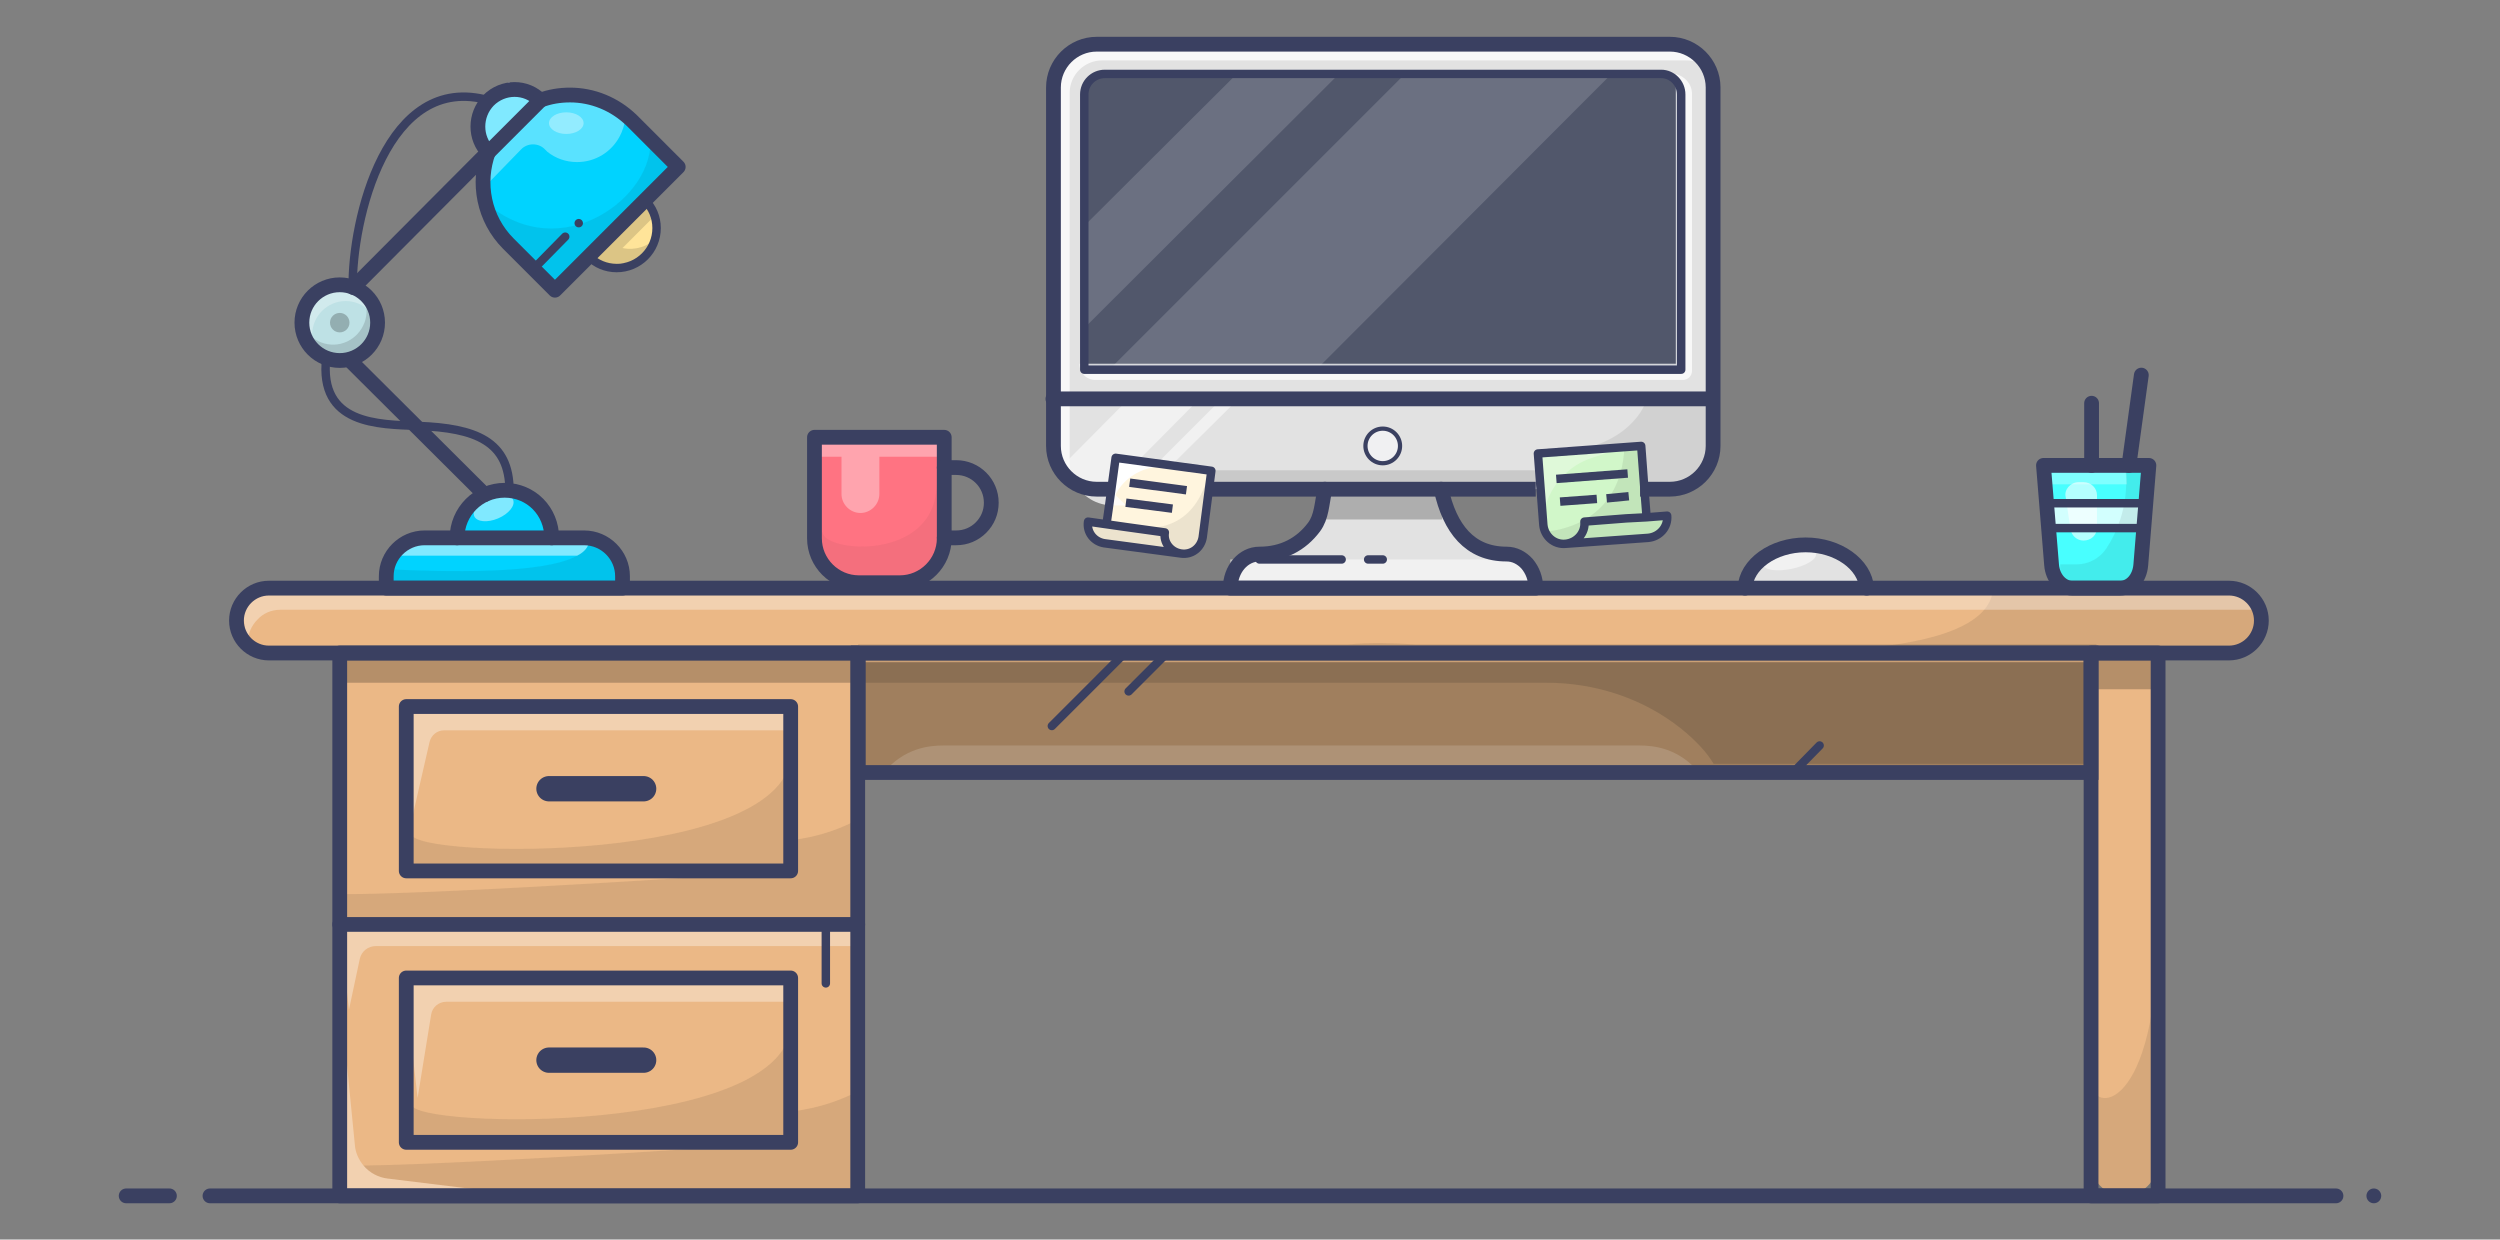 <?xml version="1.0" encoding="utf-8"?>
<!-- Generator: Adobe Illustrator 17.0.0, SVG Export Plug-In . SVG Version: 6.00 Build 0)  -->
<!DOCTYPE svg PUBLIC "-//W3C//DTD SVG 1.1//EN" "http://www.w3.org/Graphics/SVG/1.1/DTD/svg11.dtd">
<svg version="1.1" id="Layer_1" xmlns="http://www.w3.org/2000/svg" xmlns:xlink="http://www.w3.org/1999/xlink" x="0px" y="0px"
	 width="591.833px" height="293.438px" viewBox="0 150.438 591.833 293.438" enable-background="new 0 150.438 591.833 293.438"
	 xml:space="preserve">
<rect x="0" y="150.438" width="591.833" height="293.438" fill="#808080" stroke="none"/>
<g id="main">
	<g id="colors">
		<g id="XMLID_3_">
			<g>
				<path fill="#EBB886" d="M527.661,289.668c4.224,0,7.68,3.456,7.68,7.68c0,2.176-0.896,4.096-2.304,5.376
					c-1.408,1.408-3.328,2.304-5.376,2.304h-16.768h-15.872l0,0h-291.84l0,0H80.557H63.789c-4.224,0-7.68-3.456-7.68-7.68
					c0-2.176,0.896-4.096,2.304-5.376c1.408-1.408,3.328-2.304,5.376-2.304h27.904h55.936H291.5h72.32h49.536h28.8h48.64h11.392
					H527.661z"/>
				<path fill="#EBB886" d="M510.765,305.028v120.576c0,4.352-3.584,7.936-7.936,7.936s-7.936-3.584-7.936-7.936V305.028H510.765z"
					/>
				<polygon fill="#48FFFF" points="508.844,260.612 508.077,269.572 484.525,269.572 483.885,260.612 				"/>
				<polygon fill="#D2FFFE" points="508.077,269.572 507.565,275.46 485.036,275.46 484.525,269.572 				"/>
				<path fill="#48FFFF" d="M507.565,275.46l-0.64,8.704c-0.256,3.072-2.304,5.504-4.864,5.504h-11.392
					c-2.56,0-4.608-2.304-4.864-5.504l-0.64-8.704H507.565z"/>
				<rect x="203.18" y="305.028" fill="#EBB886" width="291.84" height="28.288"/>
				<path fill="#E2E2E2" d="M441.901,289.668h-28.8c0.256-5.76,6.656-10.24,14.336-10.24S441.645,283.908,441.901,289.668z"/>
				<path fill="#E2E2E2" d="M405.549,244.868v11.136c0,5.632-4.608,10.24-10.24,10.24h-5.888l-0.768-10.24l-24.448,1.792l0.64,8.32
					l-1.152,0.128h-22.4h-27.52h-27.52l0.64-4.352l-22.656-3.072l-1.024,7.424h-0.384h-3.072c-5.632,0-10.24-4.608-10.24-10.24
					v-9.344v-1.792L405.549,244.868L405.549,244.868z"/>
				<path fill="#E2E2E2" d="M405.549,171.14v73.728h-156.16v-73.856c0-5.632,4.608-10.24,10.24-10.24h135.68
					C400.94,160.9,405.549,165.508,405.549,171.14z M397.997,237.828v-65.152c0-2.688-2.176-4.864-4.864-4.864H261.549
					c-2.688,0-4.864,2.176-4.864,4.864v65.152H397.997z"/>
				<path fill="#51576B" d="M397.997,172.676v65.152H256.813v-65.152c0-2.688,2.176-4.864,4.864-4.864H393.26
					C395.82,167.94,397.997,170.116,397.997,172.676z"/>
				<path fill="#D1F7C9" d="M394.669,272.516c0.256,2.688-1.792,4.992-4.48,5.248l-19.584,1.408c2.688-0.256,4.736-2.56,4.48-5.248
					l9.856-0.768l4.864-0.384L394.669,272.516z"/>
				<path fill="#D1F7C9" d="M389.421,268.037l0.384,4.864l-4.864,0.384l-9.856,0.768c0.256,2.688-1.792,4.992-4.48,5.248
					s-4.992-1.792-5.248-4.48l-0.64-8.576l-0.64-8.32l24.448-1.792l0.768,10.24L389.421,268.037z"/>
				<path fill="#E2E2E2" d="M363.565,289.668h-72.32c0-4.48,3.072-8.064,6.912-8.064c5.504,0,9.856-2.304,12.928-6.4
					c1.792-2.432,1.792-5.376,2.56-8.96h27.52c2.048,9.344,6.784,15.36,15.488,15.36c1.92,0,3.584,0.896,4.864,2.304
					C362.797,285.444,363.565,287.365,363.565,289.668z"/>
				<path fill="#FFF5DE" d="M286.765,261.892l-0.64,4.352l-1.536,11.264c-0.384,2.432-2.56,4.224-5.12,3.84
					c-2.432-0.384-4.224-2.56-3.84-5.12l-9.216-1.28l-4.48-0.64l0.64-4.48l0.512-3.712l1.024-7.424L286.765,261.892z"/>
				<path fill="#FFF5DE" d="M279.596,281.477l-18.176-2.432c-2.432-0.384-4.224-2.56-3.84-5.12l4.48,0.64l4.48,0.64l9.216,1.28
					C275.372,278.788,277.036,281.092,279.596,281.477z"/>
				<path fill="#FF7382" d="M223.533,254.085v23.808c0,5.76-4.736,10.496-10.496,10.496h-9.728c-5.76,0-10.496-4.736-10.496-10.496
					v-23.808H223.533z"/>
				<path fill="#EBB886" d="M203.053,369.284v64.256H80.428v-64.256H203.053z M187.309,420.868v-39.04H96.301v39.04H187.309z"/>
				<path fill="#EBB886" d="M203.053,305.028v64.256H80.428v-64.256L203.053,305.028L203.053,305.028z M187.309,356.612V317.7
					H96.301v38.912H187.309z"/>
				<rect x="96.173" y="381.956" fill="#EBB886" width="91.008" height="39.04"/>
				<rect x="96.173" y="317.7" fill="#EBB886" width="91.008" height="39.04"/>
				<path fill="#00D3FF" d="M149.677,178.948l11.008,11.008l-7.936,7.936l-13.312,13.312l-7.936,7.936l-11.008-11.008
					c-5.888-5.888-7.552-14.464-4.736-21.76l0,0l12.288-12.288l0,0c2.304-0.896,4.736-1.28,7.168-1.28
					C140.333,172.932,145.709,174.852,149.677,178.948z"/>
				<path fill="#FFE499" d="M152.749,197.892c1.664,1.664,2.688,3.968,2.688,6.528c0,5.248-4.224,9.472-9.472,9.472
					c-2.56,0-4.864-1.024-6.528-2.688L152.749,197.892z"/>
				<path fill="#00D3FF" d="M147.372,286.852v2.816H91.436v-2.816c0-4.992,4.096-9.088,9.088-9.088h7.68h22.4h7.68
					C143.277,277.765,147.372,281.732,147.372,286.852z"/>
				<path fill="#00D3FF" d="M130.605,277.765h-22.4c0-6.144,4.992-11.264,11.264-11.264
					C125.613,266.5,130.605,271.492,130.605,277.765z"/>
				<path fill="#00D3FF" d="M127.917,174.212L115.629,186.5c-3.328-3.328-3.328-8.832,0-12.288
					C119.085,170.757,124.589,170.757,127.917,174.212L127.917,174.212L127.917,174.212z"/>
				<path fill="#BEE1E5" d="M80.428,217.86c4.992,0,8.96,3.968,8.96,8.96c0,4.864-3.968,8.832-8.96,8.832
					c-4.864,0-8.832-3.968-8.832-8.832C71.469,221.828,75.565,217.86,80.428,217.86z"/>
			</g>
		</g>
	</g>
	<g id="shadows">
		<rect x="203.053" y="307.205" opacity="0.35" fill="#141414" enable-background="new    " width="291.328" height="25.6"/>
		<path opacity="0.35" fill="#FFFFFF" enable-background="new    " d="M223.533,254.085h-30.208v4.48h5.888v8.832
			c0,2.432,2.048,4.48,4.48,4.48s4.48-2.048,4.48-4.48v-8.832h15.36V254.085z"/>
		<polygon opacity="0.15" fill="#FFFFFF" enable-background="new    " points="292.781,167.94 257.069,203.525 257.069,227.716 
			316.973,167.94 		"/>
		<polygon opacity="0.15" fill="#FFFFFF" enable-background="new    " points="332.589,167.94 261.933,238.597 310.956,238.597 
			381.997,167.429 		"/>
		<polygon opacity="0.5" fill="#FFFFFF" enable-background="new    " points="267.181,244.868 252.204,259.972 252.204,263.812 
			254.765,266.372 263.085,266.372 264.109,258.82 269.357,259.588 284.205,244.612 		"/>
		<polygon opacity="0.5" fill="#FFFFFF" enable-background="new    " points="287.917,246.149 273.708,260.357 277.549,260.357 
			292.268,245.765 		"/>
		<path opacity="0.08" fill="#141414" enable-background="new    " d="M370.861,257.284l17.664-1.28l0.768,10.24h5.888l7.936-3.712
			l2.304-6.528v-11.136h-8.32h-7.296c-0.64,2.432-2.304,4.608-4.224,6.4C381.741,254.852,375.981,256.9,370.861,257.284"/>
		<rect x="287.021" y="261.765" opacity="0.12" fill="#141414" enable-background="new    " width="77.056" height="3.84"/>
		<path opacity="0.08" fill="#141414" enable-background="new    " d="M365.741,276.228c2.688,0,18.048-1.92,18.816-19.968
			l3.968-0.256l1.28,16.512h4.864l-0.512,2.56l-2.816,2.688l-20.736,1.536L365.741,276.228z"/>
		<path opacity="0.3" fill="#FFFFFF" enable-background="new    " d="M365.229,272.516l0.512-1.92
			c1.536-5.504,5.632-9.984,11.136-11.776l6.144-2.048l-18.816,1.024L365.229,272.516z"/>
		<path opacity="0.08" fill="#141414" enable-background="new    " d="M261.549,274.436c11.264,2.432,21.376,2.048,24.832-12.8
			l-2.816,18.176l-3.456,1.536l-20.736-3.2l-2.048-3.968L261.549,274.436z"/>
		<path fill="#FFFFFF" d="M262.445,270.852l1.664-12.032l13.056,1.792l-3.584,0.384c-4.224,0.512-8.064,3.2-9.728,7.04
			L262.445,270.852z"/>
		<rect x="313.645" y="265.22" opacity="0.25" fill="#141414" enable-background="new    " width="27.776" height="8.192"/>
		<rect x="80.428" y="304.772" opacity="0.25" fill="#141414" enable-background="new    " width="122.752" height="7.296"/>
		<path opacity="0.08" fill="#141414" enable-background="new    " d="M114.989,198.405c17.92,15.488,40.32-1.664,38.912-15.36
			l6.784,6.784c-6.016,6.016-12.032,12.032-18.176,18.176c-3.712,3.712-7.424,7.424-11.136,11.136
			c-5.248-5.632-10.496-11.136-15.744-16.64L114.989,198.405z"/>
		<path opacity="0.15" fill="#141414" enable-background="new    " d="M139.437,278.405c0-0.128,0-0.384,0-0.64l1.024,0.64H139.437z
			"/>
		<path opacity="0.08" fill="#141414" enable-background="new    " d="M145.837,281.732l-1.28-0.768l-4.096-2.56h-1.024
			c0,1.408-1.024,2.688-2.816,3.584c-8.064,4.48-31.488,3.84-45.056,3.2l-0.64,4.48h57.344L145.837,281.732z"/>
		<path opacity="0.5" fill="#FFFFFF" enable-background="new    " d="M94.253,278.405h45.184c0,1.408-1.024,2.688-2.816,3.584
			H94.252L94.253,278.405L94.253,278.405z"/>
		<polygon opacity="0.3" fill="#FFFFFF" enable-background="new    " points="144.557,278.405 144.557,280.965 140.461,278.405 		
			"/>
		<path opacity="0.1" fill="#141414" enable-background="new    " d="M403.757,305.028c35.2,0.384,67.072-1.408,68.096-15.36h60.544
			l2.816,7.68l-3.84,6.656l-56.064,1.024H403.757z"/>
		<path opacity="0.15" fill="#141414" enable-background="new    " d="M496.301,302.98H335.276c-5.376-0.256-10.88-0.384-16.256,0
			h-115.84v9.088h162.944c11.52,0,22.912,3.712,31.872,10.88c3.328,2.688,6.016,5.504,7.68,8.32h89.344l0.896-19.2h0.384
			L496.301,302.98L496.301,302.98z"/>
		<polygon opacity="0.3" fill="#FFFFFF" enable-background="new    " points="125.357,433.54 80.428,433.54 125.229,433.54 		"/>
		<path opacity="0.1" fill="#141414" enable-background="new    " d="M187.309,349.317c7.04-0.768,12.416-3.072,15.744-4.864v24.704
			h-71.168H80.428v-7.04c24.96,0.128,106.88-5.504,106.88-5.504V349.317L187.309,349.317z"/>
		<path opacity="0.35" fill="#FFFFFF" enable-background="new    " d="M91.821,429.445c-2.304-0.256-4.352-1.408-5.76-3.072
			c-1.152-1.408-1.92-3.072-2.048-4.864l-3.712-37.632v42.624v7.04h44.8L91.821,429.445z"/>
		<path opacity="0.1" fill="#141414" enable-background="new    " d="M203.053,408.836v24.704h-77.824l-33.408-4.096
			c-2.304-0.256-4.352-1.408-5.76-3.072c29.824-0.512,101.12-5.504,101.12-5.504v-7.296
			C194.349,412.805,199.725,410.5,203.053,408.836z"/>
		<path opacity="0.08" fill="#141414" enable-background="new    " d="M509.229,260.612h-6.144c0.128,1.536,0.256,3.072,0.256,4.48
			c-0.128,5.76-1.92,11.008-4.736,15.232c-1.536,2.304-4.224,3.712-6.912,3.712h-3.968v4.992c-0.512,0.128-1.152,0.384-1.664,0.512
			l-1.024,0.128h2.688l0,0h19.2v-5.76l0,0l1.92-18.816L509.229,260.612z"/>
		<path opacity="0.3" fill="#FFFFFF" enable-background="new    " d="M503.213,260.612c0.128,1.536,0.256,3.072,0.256,4.48h-19.584
			v-4.48H503.213z"/>
		<polygon fill="#141414" points="509.229,260.612 509.229,265.092 508.844,265.092 		"/>
		<rect x="291.245" y="282.884" opacity="0.5" fill="#FFFFFF" enable-background="new    " width="70.528" height="6.784"/>
		<path opacity="0.35" fill="#FFFFFF" enable-background="new    " d="M141.357,174.085l-11.008-1.152l-5.12,4.352l0,0
			c0,0.384,0,0.896,0.128,1.28l-2.304-0.512l-9.216,9.984l0.512,7.04l8.96-9.216c1.536-1.664,4.224-1.664,5.76,0
			c0.128,0.128,0.384,0.384,0.512,0.512c1.92,1.536,4.352,2.432,7.04,2.432c4.352,0,8.192-2.432,10.112-6.144
			c0.64-1.152,1.024-2.56,1.28-3.84L141.357,174.085z"/>
		<path opacity="0.15" fill="#FFFFFF" enable-background="new    " d="M388.013,326.917h-77.696h-9.216h-77.696
			c-3.584,0-9.344,0.64-14.208,6.4h91.904h9.216h91.904C397.357,327.556,391.596,326.917,388.013,326.917z"/>
		<circle opacity="0.25" fill="#141414" enable-background="new    " cx="80.428" cy="226.821" r="2.304"/>
		<path opacity="0.3" fill="#FFFFFF" enable-background="new    " d="M73.901,229.637c0-4.352,3.584-7.936,7.936-7.936
			s7.936,3.584,7.936,7.936l-2.304-9.344l-7.552-3.2l-6.144,3.712l-2.432,5.504L73.901,229.637z"/>
		<path opacity="0.15" fill="#141414" enable-background="new    " d="M86.573,222.212c1.024,4.224-1.664,8.576-5.888,9.6
			s-8.576-1.664-9.6-5.888l4.352,8.576l8.064,1.408l5.12-4.992l1.024-6.016L86.573,222.212z"/>
		<path opacity="0.15" fill="#141414" enable-background="new    " d="M147.372,209.157l7.552-7.552l-2.176-3.84l-9.216,9.344
			c-0.128-0.128-0.128-0.128-0.256-0.256l-1.92,2.304l0,0l0,0l-1.152,1.408l-0.768,1.024l3.584,1.536l7.808-0.64l4.224-3.968v-1.792
			C153.645,208.772,150.316,209.796,147.372,209.157z"/>
		<ellipse opacity="0.35" fill="#FFFFFF" enable-background="new    " cx="134.061" cy="179.589" rx="4.096" ry="2.56"/>
		<polygon opacity="0.5" fill="#FFFFFF" enable-background="new    " points="114.477,185.732 113.197,179.077 120.493,169.86 
			126.125,173.7 		"/>
		
			<ellipse transform="matrix(-0.921 0.39 -0.39 -0.921 330.104 474.452)" opacity="0.5" fill="#FFFFFF" enable-background="new    " cx="116.885" cy="270.739" rx="4.992" ry="2.688"/>
		<path opacity="0.35" fill="#FFFFFF" enable-background="new    " d="M535.724,294.788c-0.128,0-0.128,0-0.256,0H66.349
			c-2.176,0-4.096,0.896-5.376,2.304c-1.408,1.408-2.304,3.328-2.304,5.376c0,1.408-2.816-11.52,1.28-11.52h469.12
			C532.013,290.948,534.445,292.485,535.724,294.788z"/>
		<rect x="494.38" y="304.645" opacity="0.25" fill="#141414" enable-background="new    " width="16.512" height="8.96"/>
		<path opacity="0.1" fill="#141414" enable-background="new    " d="M495.021,406.404c0,8.064,15.872,7.552,15.872-37.12
			c0,45.824,0,64.256,0,64.256h-7.936h-7.936L495.021,406.404L495.021,406.404z"/>
		<path opacity="0.1" fill="#141414" enable-background="new    " d="M97.453,411.909c0,5.76,89.856,7.424,89.856-19.456
			c0,36.096,0,28.416,0,28.416H97.453V411.909z"/>
		<path opacity="0.1" fill="#141414" enable-background="new    " d="M97.453,347.908c0,5.76,89.856,7.424,89.856-19.456
			c0,36.096,0,28.416,0,28.416H97.453V347.908z"/>
		<path opacity="0.35" fill="#FFFFFF" enable-background="new    " d="M187.309,381.956H96.301v3.584h-0.256l2.816,24.832
			l3.2-19.712c0.256-1.792,1.792-3.072,3.584-3.072h81.792v-5.632L187.309,381.956L187.309,381.956z"/>
		<path opacity="0.35" fill="#FFFFFF" enable-background="new    " d="M187.309,317.7H96.301v5.632l1.152,21.248l4.224-18.432
			c0.384-1.664,1.792-2.816,3.456-2.816h82.176V317.7L187.309,317.7z"/>
		<path opacity="0.35" fill="#FFFFFF" enable-background="new    " d="M203.693,370.052H80.941v4.352l1.664,15.104l2.56-12.032
			c0.384-1.792,1.92-3.072,3.84-3.072h114.688V370.052z"/>
		<path opacity="0.05" fill="#141414" enable-background="new    " d="M194.733,276.357c0,4.864,27.008,7.296,27.008-11.52
			c0,13.056,0,18.816,0,18.816l-4.352,3.712h-20.224l-5.248-6.4l1.408-3.2L194.733,276.357z"/>
		<path opacity="0.75" fill="#FFFFFF" enable-background="new    " d="M266.54,270.085h-3.072c-3.84,0-7.168-2.048-8.96-5.248
			c-0.896-1.536-1.28-3.2-1.28-4.992v-9.344v-78.08c0-4.224,3.456-7.68,7.68-7.68h138.24c1.792,0,3.584,0.512,5.12,1.28
			c-1.792-3.072-5.12-5.12-8.96-5.12h-135.68c-5.632,0-10.24,4.608-10.24,10.24v75.52v9.344c0,3.84,2.048,7.168,5.12,8.832
			c1.536,0.896,3.2,1.408,5.12,1.408h3.072"/>
		<path opacity="0.75" fill="#FFFFFF" enable-background="new    " d="M400.557,172.676v65.536c0,1.28-1.024,2.176-2.176,2.176
			H259.372c-2.176,0-3.84-1.664-3.84-3.84l0,0h141.184v-67.712c0-0.256,0-0.64-0.128-0.896
			C398.893,168.452,400.557,170.372,400.557,172.676z"/>
		
			<ellipse transform="matrix(-0.98 0.2 -0.2 -0.98 895.444 475.326)" opacity="0.5" fill="#FFFFFF" enable-background="new    " cx="423.725" cy="282.87" rx="6.4" ry="2.304"/>
		<path opacity="0.59" fill="#FFFFFF" enable-background="new    " d="M492.077,264.58h1.152c1.792,0,3.2,1.408,3.2,3.072v7.68
			c0,1.792-1.408,3.072-3.2,3.072l0,0c-1.536,0-2.816-1.152-3.072-2.688l-1.152-7.68C488.62,266.372,490.156,264.58,492.077,264.58z
			"/>
	</g>
	<g id="lines">
		<path fill="none" stroke="#3A4061" stroke-width="2" stroke-linecap="round" stroke-linejoin="round" stroke-miterlimit="10" d="
			M155.437,204.42c0,5.248-4.224,9.472-9.472,9.472c-2.56,0-4.864-1.024-6.528-2.688l13.312-13.312
			C154.413,199.556,155.437,201.86,155.437,204.42z"/>
		<path fill="none" stroke="#3A4061" stroke-width="4" stroke-linecap="round" stroke-linejoin="round" stroke-miterlimit="10" d="
			M85.677,219.652"/>
		<path fill="none" stroke="#3A4061" stroke-width="2" stroke-linecap="round" stroke-linejoin="round" stroke-miterlimit="10" d="
			M115.757,174.212C91.565,167.3,83.245,202.5,83.5,218.628"/>
		<path fill="none" stroke="#3A4061" stroke-width="2" stroke-linecap="round" stroke-linejoin="round" stroke-miterlimit="10" d="
			M77.229,235.14c-1.792,15.872,12.288,15.744,21.76,16.128c13.568,0.512,21.632,3.584,21.632,15.36"/>
		<circle fill="#F0F0F2" stroke="#3A4061" stroke-miterlimit="10" cx="327.341" cy="256.005" r="4.096"/>
		<path fill="none" stroke="#3A4061" stroke-width="6" stroke-linecap="round" stroke-linejoin="round" stroke-miterlimit="10" d="
			M129.965,401.412c7.424,0,14.976,0,22.4,0"/>
		<path fill="none" stroke="#3A4061" stroke-width="6" stroke-linecap="round" stroke-linejoin="round" stroke-miterlimit="10" d="
			M129.965,337.157c7.424,0,14.976,0,22.4,0"/>
		<path fill="none" stroke="#3A4061" stroke-width="2" stroke-linecap="round" stroke-linejoin="round" stroke-miterlimit="10" d="
			M393.26,167.94H261.549c-2.688,0-4.864,2.176-4.864,4.864v65.152h141.312v-65.152C397.997,170.116,395.82,167.94,393.26,167.94z"
			/>
		
			<line fill="none" stroke="#3A4061" stroke-width="2" stroke-linecap="round" stroke-linejoin="round" stroke-miterlimit="10" x1="298.156" y1="282.884" x2="317.612" y2="282.884"/>
		
			<line fill="none" stroke="#3A4061" stroke-width="2" stroke-linecap="round" stroke-linejoin="round" stroke-miterlimit="10" x1="323.885" y1="282.884" x2="327.341" y2="282.884"/>
		
			<line fill="none" stroke="#3A4061" stroke-width="2" stroke-linecap="round" stroke-linejoin="round" stroke-miterlimit="10" x1="508.205" y1="269.572" x2="484.396" y2="269.572"/>
		
			<line fill="none" stroke="#3A4061" stroke-width="2" stroke-linecap="round" stroke-linejoin="round" stroke-miterlimit="10" x1="507.82" y1="275.46" x2="484.781" y2="275.46"/>
		
			<line fill="none" stroke="#3A4061" stroke-width="2" stroke-linecap="round" stroke-linejoin="round" stroke-miterlimit="10" x1="266.285" y1="305.028" x2="249.005" y2="322.308"/>
		
			<line fill="none" stroke="#3A4061" stroke-width="2" stroke-linecap="round" stroke-linejoin="round" stroke-miterlimit="10" x1="276.268" y1="305.028" x2="267.181" y2="314.116"/>
		
			<line fill="none" stroke="#3A4061" stroke-width="2" stroke-linecap="round" stroke-linejoin="round" stroke-miterlimit="10" x1="195.501" y1="369.284" x2="195.501" y2="383.236"/>
		
			<line fill="none" stroke="#3A4061" stroke-width="2" stroke-linecap="round" stroke-linejoin="round" stroke-miterlimit="10" x1="424.492" y1="333.317" x2="430.765" y2="326.917"/>
		<path fill="none" stroke="#3A4061" stroke-width="2" stroke-linecap="round" stroke-linejoin="round" stroke-miterlimit="10" d="
			M466.989,305.028"/>
		<path fill="none" stroke="#3A4061" stroke-width="2" stroke-linejoin="round" stroke-miterlimit="10" d="M389.805,272.9
			l-0.384-4.864l-0.896-12.032l-24.448,1.792l1.28,16.896c0.256,2.688,2.56,4.736,5.248,4.48c2.688-0.256,4.736-2.56,4.48-5.248
			l9.856-0.768L389.805,272.9l4.864-0.384c0.256,2.688-1.792,4.992-4.48,5.248l-19.584,1.408"/>
		<path fill="none" stroke="#3A4061" stroke-width="2" stroke-linejoin="round" stroke-miterlimit="10" d="M279.596,281.477
			l-18.176-2.432c-2.432-0.384-4.224-2.56-3.84-5.12l4.48,0.64l4.48,0.64l9.216,1.28
			C275.372,278.788,277.036,281.092,279.596,281.477c2.56,0.384,4.736-1.408,5.12-3.84l2.048-15.744l-22.656-3.072l-1.536,11.264
			l-0.64,4.48"/>
		
			<line fill="none" stroke="#3A4061" stroke-width="2" stroke-linejoin="round" stroke-miterlimit="10" x1="368.429" y1="263.812" x2="385.325" y2="262.532"/>
		
			<line fill="none" stroke="#3A4061" stroke-width="2" stroke-linejoin="round" stroke-miterlimit="10" x1="369.325" y1="269.188" x2="378.029" y2="268.548"/>
		
			<line fill="none" stroke="#3A4061" stroke-width="2" stroke-linejoin="round" stroke-miterlimit="10" x1="380.333" y1="268.42" x2="385.581" y2="267.908"/>
		<g>
			
				<line fill="none" stroke="#3A4061" stroke-width="3.5" stroke-linejoin="round" stroke-miterlimit="10" x1="363.565" y1="266.245" x2="285.741" y2="266.245"/>
			<path fill="none" stroke="#3A4061" stroke-width="3.5" stroke-linejoin="round" stroke-miterlimit="10" d="M262.701,266.245
				h-3.072c-5.632,0-10.24-4.608-10.24-10.24v-9.344v-75.52c0-5.632,4.608-10.24,10.24-10.24h135.68
				c5.632,0,10.24,4.608,10.24,10.24v84.864c0,5.632-4.608,10.24-10.24,10.24h-7.04"/>
			
				<line fill="none" stroke="#3A4061" stroke-width="3.5" stroke-linecap="round" stroke-linejoin="round" stroke-miterlimit="10" x1="405.421" y1="244.868" x2="249.26" y2="244.868"/>
			
				<path fill="none" stroke="#3A4061" stroke-width="3.5" stroke-linecap="round" stroke-linejoin="round" stroke-miterlimit="10" d="
				M130.605,277.765h7.68c4.992,0,9.088,4.096,9.088,9.088v2.816H91.437v-2.816c0-4.992,4.096-9.088,9.088-9.088h7.68"/>
			
				<path fill="none" stroke="#3A4061" stroke-width="3.5" stroke-linecap="round" stroke-linejoin="round" stroke-miterlimit="10" d="
				M130.605,277.765h-22.4c0-6.144,4.992-11.264,11.264-11.264C125.741,266.501,130.605,271.492,130.605,277.765z"/>
			
				<path fill="none" stroke="#3A4061" stroke-width="3.5" stroke-linecap="round" stroke-linejoin="round" stroke-miterlimit="10" d="
				M127.917,174.212L115.629,186.5c-3.328-3.328-3.328-8.832,0-12.288C119.085,170.757,124.589,170.757,127.917,174.212z"/>
			
				<circle fill="none" stroke="#3A4061" stroke-width="3.5" stroke-linecap="round" stroke-linejoin="round" stroke-miterlimit="10" cx="80.428" cy="226.821" r="8.96"/>
			
				<line fill="none" stroke="#3A4061" stroke-width="3.5" stroke-linecap="round" stroke-linejoin="round" stroke-miterlimit="10" x1="114.733" y1="267.525" x2="83.117" y2="236.037"/>
			
				<path fill="none" stroke="#3A4061" stroke-width="3.5" stroke-linecap="round" stroke-linejoin="round" stroke-miterlimit="10" d="
				M115.629,186.372c-2.688,7.296-1.152,15.872,4.736,21.76l11.008,11.008l7.936-7.936l13.312-13.312l7.936-7.936l-11.008-11.008
				c-4.096-3.968-9.344-6.016-14.592-6.016c-2.432,0-4.864,0.384-7.168,1.28"/>
			
				<line fill="none" stroke="#3A4061" stroke-width="3.5" stroke-linecap="round" stroke-linejoin="round" stroke-miterlimit="10" x1="83.629" y1="218.5" x2="115.629" y2="186.372"/>
			
				<path fill="none" stroke="#3A4061" stroke-width="3.5" stroke-linecap="round" stroke-linejoin="round" stroke-miterlimit="10" d="
				M213.036,288.388h-9.728c-5.76,0-10.496-4.736-10.496-10.496v-23.936h30.72v23.936
				C223.533,283.652,218.797,288.388,213.036,288.388z"/>
			
				<path fill="none" stroke="#3A4061" stroke-width="3.5" stroke-linecap="round" stroke-linejoin="round" stroke-miterlimit="10" d="
				M527.661,305.028h-464c-4.224,0-7.68-3.456-7.68-7.68l0,0c0-4.224,3.456-7.68,7.68-7.68h464c4.224,0,7.68,3.456,7.68,7.68l0,0
				C535.341,301.572,531.885,305.028,527.661,305.028z"/>
			
				<path fill="none" stroke="#3A4061" stroke-width="3.5" stroke-linecap="round" stroke-linejoin="round" stroke-miterlimit="10" d="
				M223.533,277.765h2.816c2.304,0,4.352-0.896,5.888-2.432s2.432-3.584,2.432-5.888c0-4.608-3.712-8.32-8.32-8.32h-2.816"/>
			
				<rect x="80.428" y="305.028" fill="none" stroke="#3A4061" stroke-width="3.5" stroke-linecap="round" stroke-linejoin="round" stroke-miterlimit="10" width="122.624" height="128.512"/>
			
				<line fill="none" stroke="#3A4061" stroke-width="3.5" stroke-linecap="round" stroke-linejoin="round" stroke-miterlimit="10" x1="203.053" y1="369.284" x2="80.428" y2="369.284"/>
			
				<rect x="96.173" y="381.957" fill="none" stroke="#3A4061" stroke-width="3.5" stroke-linecap="round" stroke-linejoin="round" stroke-miterlimit="10" width="91.008" height="38.912"/>
			
				<rect x="96.173" y="317.7" fill="none" stroke="#3A4061" stroke-width="3.5" stroke-linecap="round" stroke-linejoin="round" stroke-miterlimit="10" width="91.008" height="38.912"/>
			
				<path fill="none" stroke="#3A4061" stroke-width="3.5" stroke-linecap="round" stroke-linejoin="round" stroke-miterlimit="10" d="
				M341.164,266.245c2.048,9.344,6.784,15.36,15.488,15.36c1.92,0,3.584,0.896,4.864,2.304c1.28,1.536,2.048,3.456,2.048,5.76
				h-72.32c0-4.48,3.072-8.064,6.912-8.064c5.504,0,9.856-2.304,12.928-6.4c1.792-2.432,1.792-5.376,2.56-8.96"/>
			
				<rect x="495.021" y="305.028" fill="none" stroke="#3A4061" stroke-width="3.5" stroke-linecap="round" stroke-linejoin="round" stroke-miterlimit="10" width="15.872" height="128.512"/>
			
				<rect x="203.18" y="305.028" fill="none" stroke="#3A4061" stroke-width="3.5" stroke-miterlimit="10" width="291.84" height="28.288"/>
			
				<path fill="none" stroke="#3A4061" stroke-width="3.5" stroke-linecap="round" stroke-linejoin="round" stroke-miterlimit="10" d="
				M490.541,289.668h11.392c2.56,0,4.608-2.304,4.864-5.504l1.92-23.552h-24.96l1.92,23.552
				C485.932,287.365,488.109,289.668,490.541,289.668z"/>
			
				<line fill="none" stroke="#3A4061" stroke-width="3.5" stroke-linecap="round" stroke-linejoin="round" stroke-miterlimit="10" x1="49.709" y1="433.54" x2="553.005" y2="433.54"/>
			
				<line fill="none" stroke="#3A4061" stroke-width="3.5" stroke-linecap="round" stroke-linejoin="round" stroke-miterlimit="10" x1="40.109" y1="433.54" x2="29.868" y2="433.54"/>
			
				<line fill="none" stroke="#3A4061" stroke-width="3.5" stroke-linecap="round" stroke-linejoin="round" stroke-miterlimit="10" x1="561.965" y1="433.54" x2="561.965" y2="433.54"/>
			
				<path fill="none" stroke="#3A4061" stroke-width="3.5" stroke-linecap="round" stroke-linejoin="round" stroke-miterlimit="10" d="
				M413.101,289.668c0.256-5.632,6.656-10.24,14.336-10.24s14.08,4.608,14.464,10.24"/>
			
				<line fill="none" stroke="#3A4061" stroke-width="3.5" stroke-linecap="round" stroke-linejoin="round" stroke-miterlimit="10" x1="506.924" y1="239.236" x2="503.981" y2="260.612"/>
			
				<line fill="none" stroke="#3A4061" stroke-width="3.5" stroke-linecap="round" stroke-linejoin="round" stroke-miterlimit="10" x1="495.148" y1="260.612" x2="495.148" y2="245.892"/>
		</g>
		
			<line fill="none" stroke="#3A4061" stroke-width="2" stroke-linejoin="round" stroke-miterlimit="10" x1="266.54" y1="269.444" x2="277.549" y2="270.852"/>
		
			<line fill="none" stroke="#3A4061" stroke-width="2" stroke-linejoin="round" stroke-miterlimit="10" x1="267.437" y1="264.709" x2="280.877" y2="266.5"/>
		
			<line fill="none" stroke="#3A4061" stroke-width="2" stroke-linecap="round" stroke-linejoin="round" stroke-miterlimit="10" x1="137.005" y1="203.268" x2="137.005" y2="203.268"/>
		
			<line fill="none" stroke="#3A4061" stroke-width="2" stroke-linecap="round" stroke-linejoin="round" stroke-miterlimit="10" x1="133.805" y1="206.468" x2="126.509" y2="213.892"/>
	</g>
</g>
</svg>
